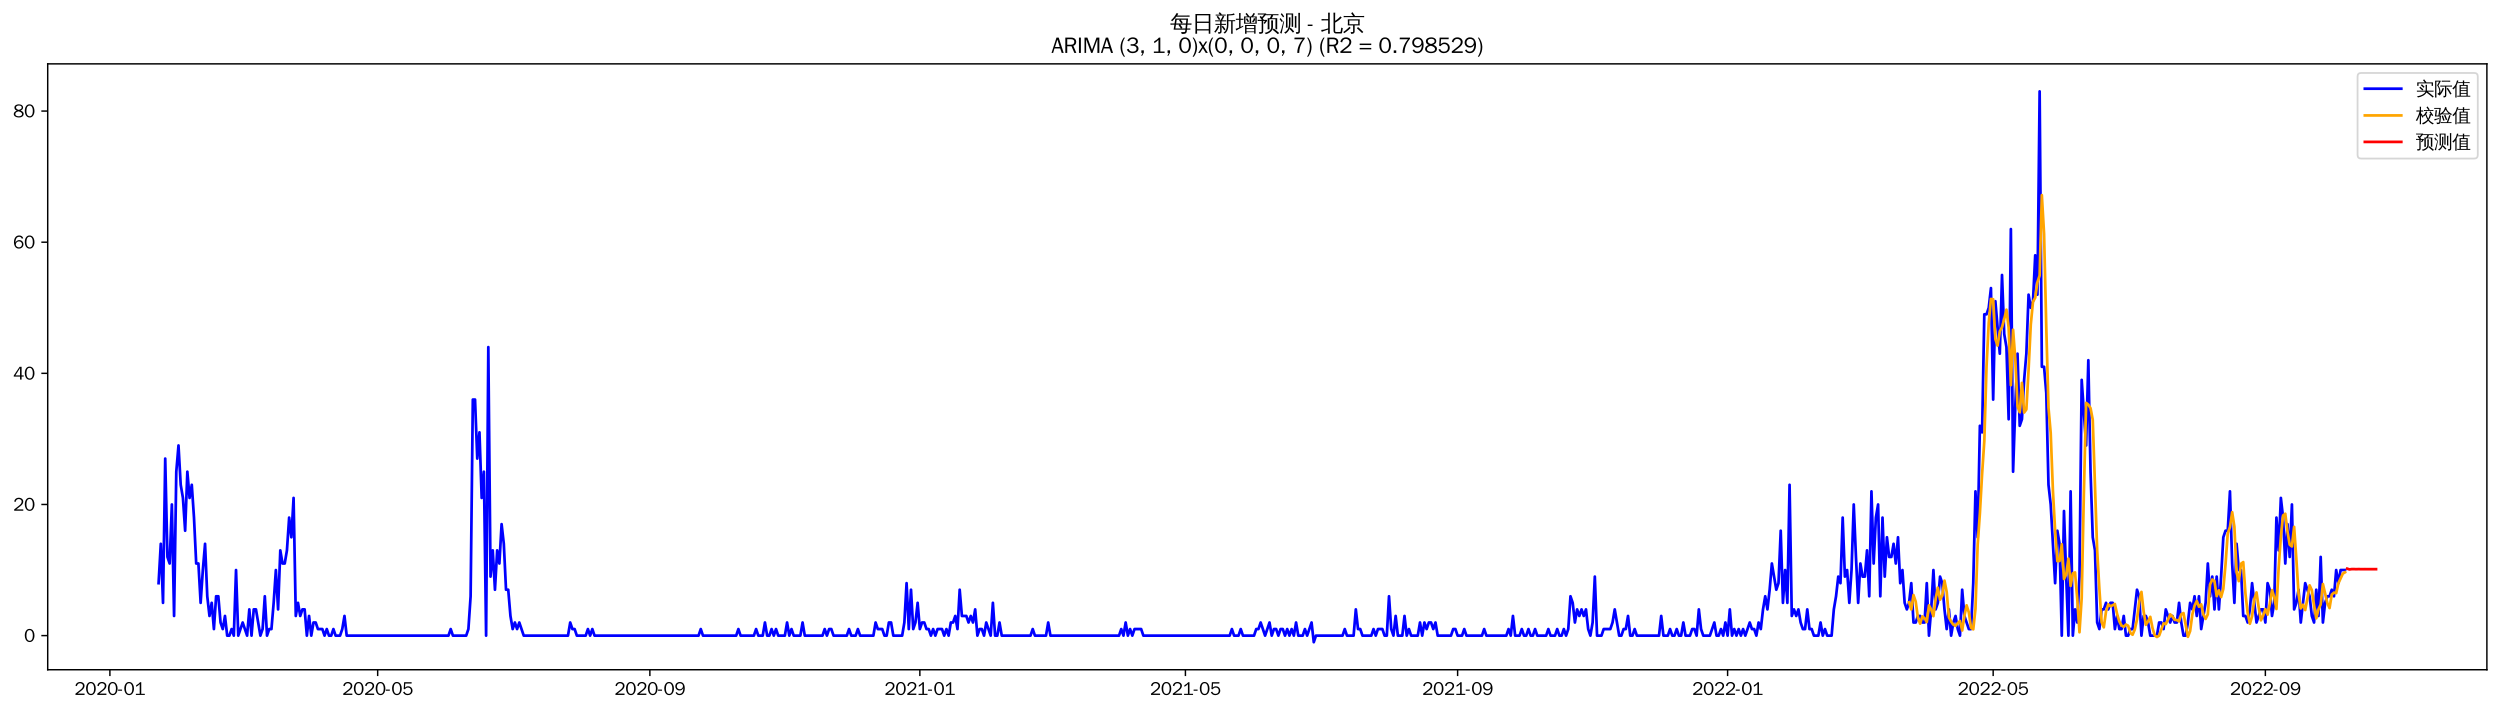 <?xml version="1.0" encoding="utf-8" standalone="no"?>
<!DOCTYPE svg PUBLIC "-//W3C//DTD SVG 1.1//EN"
  "http://www.w3.org/Graphics/SVG/1.1/DTD/svg11.dtd">
<svg xmlns:xlink="http://www.w3.org/1999/xlink" width="1372.594pt" height="390.418pt" viewBox="0 0 1372.594 390.418" xmlns="http://www.w3.org/2000/svg" version="1.1">
 <defs>
  <style type="text/css">*{stroke-linejoin: round; stroke-linecap: butt}</style>
 </defs>
 <g id="figure_1">
  <g id="patch_1">
   <path d="M 0 390.418 
L 1372.594 390.418 
L 1372.594 -0 
L 0 -0 
z
" style="fill: #ffffff"/>
  </g>
  <g id="axes_1">
   <g id="patch_2">
    <path d="M 26.194 367.701 
L 1365.394 367.701 
L 1365.394 35.061 
L 26.194 35.061 
z
" style="fill: #ffffff"/>
   </g>
   <g id="matplotlib.axis_1">
    <g id="xtick_1">
     <g id="line2d_1">
      <defs>
       <path id="m7aa8dbc10c" d="M 0 0 
L 0 3.5 
" style="stroke: #000000; stroke-width: 0.8"/>
      </defs>
      <g>
       <use xlink:href="#m7aa8dbc10c" x="60.336" y="367.701" style="stroke: #000000; stroke-width: 0.8"/>
      </g>
     </g>
     <g id="text_1">
      <!-- 2020-01 -->
      <g transform="translate(40.846 381.557)scale(0.1 -0.1)">
       <defs>
        <path id="WenQuanYiZenHei-32" d="M 3488 0 
L 369 0 
L 369 456 
L 2150 1850 
Q 2931 2463 2931 3144 
Q 2931 3619 2488 3863 
Q 2231 4013 1931 4013 
Q 1425 4013 1113 3619 
Q 894 3356 881 3013 
L 369 3169 
Q 531 3981 1213 4300 
Q 1544 4456 1950 4456 
Q 2631 4456 3088 4044 
L 3225 3888 
L 3350 3706 
Q 3481 3444 3481 3144 
Q 3481 2313 2519 1569 
L 1069 456 
L 3488 456 
L 3488 0 
z
" transform="scale(0.016)"/>
        <path id="WenQuanYiZenHei-30" d="M 3581 2175 
Q 3581 1288 3169 638 
Q 2713 -63 1938 -63 
Q 1025 -63 563 831 
Q 256 1425 256 2188 
Q 256 3188 700 3819 
Q 1138 4456 1888 4456 
Q 2863 4456 3306 3500 
Q 3581 2925 3581 2175 
z
M 3019 2100 
Q 3019 3356 2500 3806 
L 2350 3919 
Q 2144 4031 1888 4031 
Q 1100 4031 888 2956 
Q 819 2625 819 2225 
Q 819 1013 1338 569 
Q 1588 356 1938 356 
Q 2675 356 2925 1294 
Q 3019 1663 3019 2100 
z
" transform="scale(0.016)"/>
        <path id="WenQuanYiZenHei-2d" d="M 1363 1444 
L 0 1444 
L 0 1844 
L 1363 1844 
L 1363 1444 
z
" transform="scale(0.016)"/>
        <path id="WenQuanYiZenHei-31" d="M 3556 0 
L 488 0 
L 488 406 
L 1800 406 
L 1800 3725 
Q 1231 3125 588 2788 
L 588 3338 
Q 1456 3781 1931 4388 
L 2331 4388 
L 2331 406 
L 3556 406 
L 3556 0 
z
" transform="scale(0.016)"/>
       </defs>
       <use xlink:href="#WenQuanYiZenHei-32"/>
       <use xlink:href="#WenQuanYiZenHei-30" x="59.961"/>
       <use xlink:href="#WenQuanYiZenHei-32" x="119.922"/>
       <use xlink:href="#WenQuanYiZenHei-30" x="179.883"/>
       <use xlink:href="#WenQuanYiZenHei-2d" x="239.844"/>
       <use xlink:href="#WenQuanYiZenHei-30" x="269.824"/>
       <use xlink:href="#WenQuanYiZenHei-31" x="329.785"/>
      </g>
     </g>
    </g>
    <g id="xtick_2">
     <g id="line2d_2">
      <g>
       <use xlink:href="#m7aa8dbc10c" x="207.354" y="367.701" style="stroke: #000000; stroke-width: 0.8"/>
      </g>
     </g>
     <g id="text_2">
      <!-- 2020-05 -->
      <g transform="translate(187.864 381.557)scale(0.1 -0.1)">
       <defs>
        <path id="WenQuanYiZenHei-35" d="M 3531 1488 
Q 3531 688 2913 250 
Q 2456 -63 1844 -63 
Q 1175 -63 706 350 
Q 413 613 306 975 
L 781 1131 
Q 1000 538 1569 406 
Q 1706 369 1856 369 
Q 2550 369 2850 869 
Q 3000 1131 3000 1494 
Q 3000 2056 2581 2356 
Q 2319 2538 1969 2538 
Q 1400 2538 1031 2075 
Q 981 2013 938 1938 
L 500 2031 
L 644 4388 
L 3244 4388 
L 3200 3919 
L 1044 3919 
L 950 2500 
Q 1431 2975 2006 2975 
Q 2713 2975 3163 2475 
Q 3531 2063 3531 1488 
z
" transform="scale(0.016)"/>
       </defs>
       <use xlink:href="#WenQuanYiZenHei-32"/>
       <use xlink:href="#WenQuanYiZenHei-30" x="59.961"/>
       <use xlink:href="#WenQuanYiZenHei-32" x="119.922"/>
       <use xlink:href="#WenQuanYiZenHei-30" x="179.883"/>
       <use xlink:href="#WenQuanYiZenHei-2d" x="239.844"/>
       <use xlink:href="#WenQuanYiZenHei-30" x="269.824"/>
       <use xlink:href="#WenQuanYiZenHei-35" x="329.785"/>
      </g>
     </g>
    </g>
    <g id="xtick_3">
     <g id="line2d_3">
      <g>
       <use xlink:href="#m7aa8dbc10c" x="356.802" y="367.701" style="stroke: #000000; stroke-width: 0.8"/>
      </g>
     </g>
     <g id="text_3">
      <!-- 2020-09 -->
      <g transform="translate(337.312 381.557)scale(0.1 -0.1)">
       <defs>
        <path id="WenQuanYiZenHei-39" d="M 3544 2300 
Q 3544 1163 3019 513 
Q 2563 -63 1775 -63 
Q 956 -63 563 488 
Q 463 631 394 813 
L 838 975 
Q 1025 494 1550 388 
Q 1656 369 1775 369 
Q 2594 369 2900 1325 
Q 3044 1769 3038 2313 
L 3025 2313 
Q 2675 1638 1944 1544 
Q 1844 1531 1744 1531 
Q 1050 1531 625 2031 
Q 294 2419 294 2963 
Q 294 3656 813 4094 
Q 1238 4456 1819 4456 
Q 2988 4456 3381 3363 
Q 3544 2900 3544 2300 
z
M 2925 2994 
Q 2925 3563 2469 3844 
Q 2206 4006 1863 4006 
Q 1275 4006 988 3563 
Q 844 3344 825 3056 
Q 819 3006 819 2956 
Q 819 2413 1269 2131 
Q 1538 1963 1875 1963 
Q 2363 1963 2681 2350 
Q 2925 2638 2925 2994 
z
" transform="scale(0.016)"/>
       </defs>
       <use xlink:href="#WenQuanYiZenHei-32"/>
       <use xlink:href="#WenQuanYiZenHei-30" x="59.961"/>
       <use xlink:href="#WenQuanYiZenHei-32" x="119.922"/>
       <use xlink:href="#WenQuanYiZenHei-30" x="179.883"/>
       <use xlink:href="#WenQuanYiZenHei-2d" x="239.844"/>
       <use xlink:href="#WenQuanYiZenHei-30" x="269.824"/>
       <use xlink:href="#WenQuanYiZenHei-39" x="329.785"/>
      </g>
     </g>
    </g>
    <g id="xtick_4">
     <g id="line2d_4">
      <g>
       <use xlink:href="#m7aa8dbc10c" x="505.035" y="367.701" style="stroke: #000000; stroke-width: 0.8"/>
      </g>
     </g>
     <g id="text_4">
      <!-- 2021-01 -->
      <g transform="translate(485.545 381.557)scale(0.1 -0.1)">
       <use xlink:href="#WenQuanYiZenHei-32"/>
       <use xlink:href="#WenQuanYiZenHei-30" x="59.961"/>
       <use xlink:href="#WenQuanYiZenHei-32" x="119.922"/>
       <use xlink:href="#WenQuanYiZenHei-31" x="179.883"/>
       <use xlink:href="#WenQuanYiZenHei-2d" x="239.844"/>
       <use xlink:href="#WenQuanYiZenHei-30" x="269.824"/>
       <use xlink:href="#WenQuanYiZenHei-31" x="329.785"/>
      </g>
     </g>
    </g>
    <g id="xtick_5">
     <g id="line2d_5">
      <g>
       <use xlink:href="#m7aa8dbc10c" x="650.838" y="367.701" style="stroke: #000000; stroke-width: 0.8"/>
      </g>
     </g>
     <g id="text_5">
      <!-- 2021-05 -->
      <g transform="translate(631.348 381.557)scale(0.1 -0.1)">
       <use xlink:href="#WenQuanYiZenHei-32"/>
       <use xlink:href="#WenQuanYiZenHei-30" x="59.961"/>
       <use xlink:href="#WenQuanYiZenHei-32" x="119.922"/>
       <use xlink:href="#WenQuanYiZenHei-31" x="179.883"/>
       <use xlink:href="#WenQuanYiZenHei-2d" x="239.844"/>
       <use xlink:href="#WenQuanYiZenHei-30" x="269.824"/>
       <use xlink:href="#WenQuanYiZenHei-35" x="329.785"/>
      </g>
     </g>
    </g>
    <g id="xtick_6">
     <g id="line2d_6">
      <g>
       <use xlink:href="#m7aa8dbc10c" x="800.286" y="367.701" style="stroke: #000000; stroke-width: 0.8"/>
      </g>
     </g>
     <g id="text_6">
      <!-- 2021-09 -->
      <g transform="translate(780.796 381.557)scale(0.1 -0.1)">
       <use xlink:href="#WenQuanYiZenHei-32"/>
       <use xlink:href="#WenQuanYiZenHei-30" x="59.961"/>
       <use xlink:href="#WenQuanYiZenHei-32" x="119.922"/>
       <use xlink:href="#WenQuanYiZenHei-31" x="179.883"/>
       <use xlink:href="#WenQuanYiZenHei-2d" x="239.844"/>
       <use xlink:href="#WenQuanYiZenHei-30" x="269.824"/>
       <use xlink:href="#WenQuanYiZenHei-39" x="329.785"/>
      </g>
     </g>
    </g>
    <g id="xtick_7">
     <g id="line2d_7">
      <g>
       <use xlink:href="#m7aa8dbc10c" x="948.519" y="367.701" style="stroke: #000000; stroke-width: 0.8"/>
      </g>
     </g>
     <g id="text_7">
      <!-- 2022-01 -->
      <g transform="translate(929.029 381.557)scale(0.1 -0.1)">
       <use xlink:href="#WenQuanYiZenHei-32"/>
       <use xlink:href="#WenQuanYiZenHei-30" x="59.961"/>
       <use xlink:href="#WenQuanYiZenHei-32" x="119.922"/>
       <use xlink:href="#WenQuanYiZenHei-32" x="179.883"/>
       <use xlink:href="#WenQuanYiZenHei-2d" x="239.844"/>
       <use xlink:href="#WenQuanYiZenHei-30" x="269.824"/>
       <use xlink:href="#WenQuanYiZenHei-31" x="329.785"/>
      </g>
     </g>
    </g>
    <g id="xtick_8">
     <g id="line2d_8">
      <g>
       <use xlink:href="#m7aa8dbc10c" x="1094.322" y="367.701" style="stroke: #000000; stroke-width: 0.8"/>
      </g>
     </g>
     <g id="text_8">
      <!-- 2022-05 -->
      <g transform="translate(1074.832 381.557)scale(0.1 -0.1)">
       <use xlink:href="#WenQuanYiZenHei-32"/>
       <use xlink:href="#WenQuanYiZenHei-30" x="59.961"/>
       <use xlink:href="#WenQuanYiZenHei-32" x="119.922"/>
       <use xlink:href="#WenQuanYiZenHei-32" x="179.883"/>
       <use xlink:href="#WenQuanYiZenHei-2d" x="239.844"/>
       <use xlink:href="#WenQuanYiZenHei-30" x="269.824"/>
       <use xlink:href="#WenQuanYiZenHei-35" x="329.785"/>
      </g>
     </g>
    </g>
    <g id="xtick_9">
     <g id="line2d_9">
      <g>
       <use xlink:href="#m7aa8dbc10c" x="1243.77" y="367.701" style="stroke: #000000; stroke-width: 0.8"/>
      </g>
     </g>
     <g id="text_9">
      <!-- 2022-09 -->
      <g transform="translate(1224.28 381.557)scale(0.1 -0.1)">
       <use xlink:href="#WenQuanYiZenHei-32"/>
       <use xlink:href="#WenQuanYiZenHei-30" x="59.961"/>
       <use xlink:href="#WenQuanYiZenHei-32" x="119.922"/>
       <use xlink:href="#WenQuanYiZenHei-32" x="179.883"/>
       <use xlink:href="#WenQuanYiZenHei-2d" x="239.844"/>
       <use xlink:href="#WenQuanYiZenHei-30" x="269.824"/>
       <use xlink:href="#WenQuanYiZenHei-39" x="329.785"/>
      </g>
     </g>
    </g>
   </g>
   <g id="matplotlib.axis_2">
    <g id="ytick_1">
     <g id="line2d_10">
      <defs>
       <path id="mbb69abcec8" d="M 0 0 
L -3.5 0 
" style="stroke: #000000; stroke-width: 0.8"/>
      </defs>
      <g>
       <use xlink:href="#mbb69abcec8" x="26.194" y="348.981" style="stroke: #000000; stroke-width: 0.8"/>
      </g>
     </g>
     <g id="text_10">
      <!-- 0 -->
      <g transform="translate(13.197 352.409)scale(0.1 -0.1)">
       <use xlink:href="#WenQuanYiZenHei-30"/>
      </g>
     </g>
    </g>
    <g id="ytick_2">
     <g id="line2d_11">
      <g>
       <use xlink:href="#mbb69abcec8" x="26.194" y="276.981" style="stroke: #000000; stroke-width: 0.8"/>
      </g>
     </g>
     <g id="text_11">
      <!-- 20 -->
      <g transform="translate(7.2 280.409)scale(0.1 -0.1)">
       <use xlink:href="#WenQuanYiZenHei-32"/>
       <use xlink:href="#WenQuanYiZenHei-30" x="59.961"/>
      </g>
     </g>
    </g>
    <g id="ytick_3">
     <g id="line2d_12">
      <g>
       <use xlink:href="#mbb69abcec8" x="26.194" y="204.981" style="stroke: #000000; stroke-width: 0.8"/>
      </g>
     </g>
     <g id="text_12">
      <!-- 40 -->
      <g transform="translate(7.2 208.409)scale(0.1 -0.1)">
       <defs>
        <path id="WenQuanYiZenHei-34" d="M 3631 1025 
L 2913 1025 
L 2913 0 
L 2381 0 
L 2381 1025 
L 219 1025 
L 219 1388 
L 2225 4388 
L 2913 4388 
L 2913 1444 
L 3631 1444 
L 3631 1025 
z
M 2381 1444 
L 2381 3963 
L 788 1444 
L 2381 1444 
z
" transform="scale(0.016)"/>
       </defs>
       <use xlink:href="#WenQuanYiZenHei-34"/>
       <use xlink:href="#WenQuanYiZenHei-30" x="59.961"/>
      </g>
     </g>
    </g>
    <g id="ytick_4">
     <g id="line2d_13">
      <g>
       <use xlink:href="#mbb69abcec8" x="26.194" y="132.981" style="stroke: #000000; stroke-width: 0.8"/>
      </g>
     </g>
     <g id="text_13">
      <!-- 60 -->
      <g transform="translate(7.2 136.409)scale(0.1 -0.1)">
       <defs>
        <path id="WenQuanYiZenHei-36" d="M 3550 1431 
Q 3550 725 3006 288 
Q 2581 -63 1994 -63 
Q 1013 -63 563 825 
Q 288 1363 288 2081 
Q 288 3294 856 3938 
Q 1319 4456 2075 4456 
Q 2969 4456 3363 3756 
Q 3431 3631 3481 3481 
L 2988 3350 
Q 2750 3994 2075 4006 
Q 1056 4006 844 2669 
Q 794 2356 794 1981 
L 806 1981 
Q 1006 2506 1544 2744 
Q 1819 2869 2119 2869 
Q 2788 2869 3213 2375 
Q 3550 1975 3550 1431 
z
M 3038 1406 
Q 3038 1906 2656 2213 
Q 2381 2431 2038 2431 
Q 1525 2431 1181 2044 
Q 919 1744 919 1356 
Q 919 881 1344 581 
Q 1631 375 1981 375 
Q 2519 375 2838 781 
Q 3038 1050 3038 1406 
z
" transform="scale(0.016)"/>
       </defs>
       <use xlink:href="#WenQuanYiZenHei-36"/>
       <use xlink:href="#WenQuanYiZenHei-30" x="59.961"/>
      </g>
     </g>
    </g>
    <g id="ytick_5">
     <g id="line2d_14">
      <g>
       <use xlink:href="#mbb69abcec8" x="26.194" y="60.981" style="stroke: #000000; stroke-width: 0.8"/>
      </g>
     </g>
     <g id="text_14">
      <!-- 80 -->
      <g transform="translate(7.2 64.409)scale(0.1 -0.1)">
       <defs>
        <path id="WenQuanYiZenHei-38" d="M 3619 1175 
Q 3619 431 2850 100 
Q 2444 -63 1944 -63 
Q 1231 -63 725 269 
Q 225 594 225 1125 
Q 225 1881 1269 2281 
Q 719 2481 519 2938 
Q 444 3119 444 3319 
Q 444 4000 1144 4294 
Q 1519 4456 1963 4456 
Q 2669 4456 3094 4094 
Q 3425 3813 3425 3369 
Q 3425 2638 2575 2356 
Q 3231 2056 3450 1725 
Q 3619 1488 3619 1175 
z
M 2944 3344 
Q 2944 3906 2288 4019 
Q 2138 4044 1969 4044 
Q 1438 4044 1163 3775 
Q 1000 3613 1000 3375 
Q 1000 2925 1594 2663 
Q 1756 2588 1931 2550 
Q 2581 2725 2788 2956 
Q 2944 3125 2944 3344 
z
M 3075 1094 
Q 3075 1738 1875 2050 
Q 1094 1881 850 1463 
Q 763 1313 763 1131 
Q 763 569 1456 406 
Q 1681 344 1944 344 
Q 2519 344 2850 619 
Q 3075 813 3075 1094 
z
" transform="scale(0.016)"/>
       </defs>
       <use xlink:href="#WenQuanYiZenHei-38"/>
       <use xlink:href="#WenQuanYiZenHei-30" x="59.961"/>
      </g>
     </g>
    </g>
   </g>
   <g id="line2d_15">
    <path d="M 87.066 320.181 
L 88.282 298.581 
L 89.497 330.981 
L 90.712 251.781 
L 91.927 305.781 
L 93.142 309.381 
L 94.357 276.981 
L 95.572 338.181 
L 96.787 258.981 
L 98.002 244.581 
L 99.217 266.181 
L 100.432 273.381 
L 101.647 291.381 
L 102.862 258.981 
L 104.077 273.381 
L 105.292 266.181 
L 106.507 284.181 
L 107.722 309.381 
L 108.937 309.381 
L 110.152 330.981 
L 111.367 312.981 
L 112.582 298.581 
L 113.797 327.381 
L 115.012 338.181 
L 116.227 330.981 
L 117.442 345.381 
L 118.657 327.381 
L 119.872 327.381 
L 121.087 341.781 
L 122.302 345.381 
L 123.517 338.181 
L 124.732 348.981 
L 125.947 348.981 
L 127.162 345.381 
L 128.377 348.981 
L 129.592 312.981 
L 130.807 348.981 
L 133.237 341.781 
L 135.667 348.981 
L 136.882 334.581 
L 138.098 348.981 
L 139.313 334.581 
L 140.528 334.581 
L 142.958 348.981 
L 144.173 345.381 
L 145.388 327.381 
L 146.603 348.981 
L 147.818 345.381 
L 149.033 345.381 
L 150.248 330.981 
L 151.463 312.981 
L 152.678 334.581 
L 153.893 302.181 
L 155.108 309.381 
L 156.323 309.381 
L 157.538 302.181 
L 158.753 284.181 
L 159.968 294.981 
L 161.183 273.381 
L 162.398 338.181 
L 163.613 330.981 
L 164.828 338.181 
L 166.043 334.581 
L 167.258 334.581 
L 168.473 348.981 
L 169.688 338.181 
L 170.903 348.981 
L 172.118 341.781 
L 173.333 341.781 
L 174.548 345.381 
L 176.978 345.381 
L 178.193 348.981 
L 179.408 345.381 
L 180.623 348.981 
L 181.838 348.981 
L 183.053 345.381 
L 184.268 348.981 
L 186.698 348.981 
L 187.914 345.381 
L 189.129 338.181 
L 190.344 348.981 
L 246.235 348.981 
L 247.45 345.381 
L 248.665 348.981 
L 255.955 348.981 
L 257.17 345.381 
L 258.385 327.381 
L 259.6 219.381 
L 260.815 219.381 
L 262.03 251.781 
L 263.245 237.381 
L 264.46 273.381 
L 265.675 258.981 
L 266.89 348.981 
L 268.105 190.581 
L 269.32 316.581 
L 270.535 302.181 
L 271.75 323.781 
L 272.965 302.181 
L 274.18 309.381 
L 275.395 287.781 
L 276.61 298.581 
L 277.825 323.781 
L 279.04 323.781 
L 280.255 338.181 
L 281.47 345.381 
L 282.685 341.781 
L 283.9 345.381 
L 285.115 341.781 
L 287.546 348.981 
L 311.846 348.981 
L 313.061 341.781 
L 314.276 345.381 
L 315.491 345.381 
L 316.706 348.981 
L 321.566 348.981 
L 322.781 345.381 
L 323.996 348.981 
L 325.211 345.381 
L 326.426 348.981 
L 383.532 348.981 
L 384.747 345.381 
L 385.963 348.981 
L 404.188 348.981 
L 405.403 345.381 
L 406.618 348.981 
L 413.908 348.981 
L 415.123 345.381 
L 416.338 348.981 
L 418.768 348.981 
L 419.983 341.781 
L 421.198 348.981 
L 422.413 348.981 
L 423.628 345.381 
L 424.843 348.981 
L 426.058 345.381 
L 427.273 348.981 
L 430.918 348.981 
L 432.133 341.781 
L 433.348 348.981 
L 434.563 345.381 
L 435.779 348.981 
L 439.424 348.981 
L 440.639 341.781 
L 441.854 348.981 
L 451.574 348.981 
L 452.789 345.381 
L 454.004 348.981 
L 455.219 345.381 
L 456.434 345.381 
L 457.649 348.981 
L 464.939 348.981 
L 466.154 345.381 
L 467.369 348.981 
L 469.799 348.981 
L 471.014 345.381 
L 472.229 348.981 
L 479.519 348.981 
L 480.734 341.781 
L 481.949 345.381 
L 484.379 345.381 
L 485.595 348.981 
L 486.81 348.981 
L 488.025 341.781 
L 489.24 341.781 
L 490.455 348.981 
L 495.315 348.981 
L 496.53 341.781 
L 497.745 320.181 
L 498.96 345.381 
L 500.175 323.781 
L 501.39 345.381 
L 502.605 341.781 
L 503.82 330.981 
L 505.035 345.381 
L 506.25 341.781 
L 507.465 341.781 
L 508.68 345.381 
L 509.895 345.381 
L 511.11 348.981 
L 512.325 345.381 
L 513.54 348.981 
L 514.755 345.381 
L 517.185 345.381 
L 518.4 348.981 
L 519.615 345.381 
L 520.83 348.981 
L 522.045 341.781 
L 523.26 341.781 
L 524.475 338.181 
L 525.69 345.381 
L 526.905 323.781 
L 528.12 338.181 
L 530.55 338.181 
L 531.765 341.781 
L 532.98 338.181 
L 534.195 341.781 
L 535.411 334.581 
L 536.626 348.981 
L 537.841 345.381 
L 539.056 345.381 
L 540.271 348.981 
L 541.486 341.781 
L 543.916 348.981 
L 545.131 330.981 
L 546.346 348.981 
L 547.561 348.981 
L 548.776 341.781 
L 549.991 348.981 
L 565.786 348.981 
L 567.001 345.381 
L 568.216 348.981 
L 574.291 348.981 
L 575.506 341.781 
L 576.721 348.981 
L 614.387 348.981 
L 615.602 345.381 
L 616.817 348.981 
L 618.032 341.781 
L 619.247 348.981 
L 620.462 345.381 
L 621.677 348.981 
L 622.892 345.381 
L 626.537 345.381 
L 627.752 348.981 
L 675.138 348.981 
L 676.353 345.381 
L 677.568 348.981 
L 679.998 348.981 
L 681.213 345.381 
L 682.428 348.981 
L 688.504 348.981 
L 689.719 345.381 
L 690.934 345.381 
L 692.149 341.781 
L 694.579 348.981 
L 697.009 341.781 
L 698.224 348.981 
L 699.439 345.381 
L 700.654 345.381 
L 701.869 348.981 
L 703.084 345.381 
L 704.299 345.381 
L 705.514 348.981 
L 706.729 345.381 
L 707.944 348.981 
L 709.159 345.381 
L 710.374 348.981 
L 711.589 341.781 
L 712.804 348.981 
L 715.234 348.981 
L 716.449 345.381 
L 717.664 348.981 
L 720.094 341.781 
L 721.309 352.581 
L 722.524 348.981 
L 737.105 348.981 
L 738.32 345.381 
L 739.535 348.981 
L 743.18 348.981 
L 744.395 334.581 
L 745.61 345.381 
L 746.825 345.381 
L 748.04 348.981 
L 752.9 348.981 
L 754.115 345.381 
L 755.33 348.981 
L 756.545 345.381 
L 758.975 345.381 
L 760.19 348.981 
L 761.405 348.981 
L 762.62 327.381 
L 763.835 345.381 
L 765.05 348.981 
L 766.265 338.181 
L 767.48 348.981 
L 769.91 348.981 
L 771.125 338.181 
L 772.34 348.981 
L 773.555 345.381 
L 774.77 348.981 
L 778.415 348.981 
L 779.63 341.781 
L 780.845 348.981 
L 782.06 341.781 
L 783.276 345.381 
L 784.491 341.781 
L 785.706 341.781 
L 786.921 345.381 
L 788.136 341.781 
L 789.351 348.981 
L 796.641 348.981 
L 797.856 345.381 
L 799.071 345.381 
L 800.286 348.981 
L 802.716 348.981 
L 803.931 345.381 
L 805.146 348.981 
L 813.651 348.981 
L 814.866 345.381 
L 816.081 348.981 
L 827.016 348.981 
L 828.231 345.381 
L 829.446 348.981 
L 830.661 338.181 
L 831.876 348.981 
L 834.307 348.981 
L 835.522 345.381 
L 836.737 348.981 
L 837.952 348.981 
L 839.167 345.381 
L 840.382 348.981 
L 841.597 348.981 
L 842.812 345.381 
L 844.027 348.981 
L 848.887 348.981 
L 850.102 345.381 
L 851.317 348.981 
L 853.747 348.981 
L 854.962 345.381 
L 856.177 348.981 
L 857.392 348.981 
L 858.607 345.381 
L 859.822 348.981 
L 861.037 345.381 
L 862.252 327.381 
L 863.467 330.981 
L 864.682 341.781 
L 865.897 334.581 
L 867.112 338.181 
L 868.327 334.581 
L 869.542 338.181 
L 870.757 334.581 
L 871.972 345.381 
L 873.187 348.981 
L 874.402 341.781 
L 875.617 316.581 
L 876.832 348.981 
L 879.262 348.981 
L 880.477 345.381 
L 884.123 345.381 
L 885.338 341.781 
L 886.553 334.581 
L 888.983 348.981 
L 890.198 348.981 
L 891.413 345.381 
L 892.628 345.381 
L 893.843 338.181 
L 895.058 348.981 
L 896.273 348.981 
L 897.488 345.381 
L 898.703 348.981 
L 910.853 348.981 
L 912.068 338.181 
L 913.283 348.981 
L 915.713 348.981 
L 916.928 345.381 
L 918.143 348.981 
L 919.358 348.981 
L 920.573 345.381 
L 921.788 348.981 
L 923.003 348.981 
L 924.218 341.781 
L 925.433 348.981 
L 927.863 348.981 
L 929.078 345.381 
L 930.293 345.381 
L 931.509 348.981 
L 932.724 334.581 
L 933.939 345.381 
L 935.154 348.981 
L 938.799 348.981 
L 941.229 341.781 
L 942.444 348.981 
L 943.659 348.981 
L 944.874 345.381 
L 946.089 348.981 
L 947.304 341.781 
L 948.519 348.981 
L 949.734 334.581 
L 950.949 348.981 
L 952.164 345.381 
L 953.379 348.981 
L 954.594 345.381 
L 955.809 348.981 
L 957.024 345.381 
L 958.239 348.981 
L 960.669 341.781 
L 961.884 345.381 
L 963.099 345.381 
L 964.314 348.981 
L 965.529 341.781 
L 966.744 345.381 
L 967.959 334.581 
L 969.174 327.381 
L 970.389 334.581 
L 971.604 323.781 
L 972.819 309.381 
L 975.249 323.781 
L 976.464 320.181 
L 977.679 291.381 
L 978.894 330.981 
L 980.109 312.981 
L 981.325 330.981 
L 982.54 266.181 
L 983.755 338.181 
L 984.97 334.581 
L 986.185 338.181 
L 987.4 334.581 
L 988.615 341.781 
L 989.83 345.381 
L 991.045 345.381 
L 992.26 334.581 
L 993.475 345.381 
L 994.69 345.381 
L 995.905 348.981 
L 998.335 348.981 
L 999.55 341.781 
L 1000.765 348.981 
L 1001.98 345.381 
L 1003.195 348.981 
L 1005.625 348.981 
L 1006.84 334.581 
L 1008.055 327.381 
L 1009.27 316.581 
L 1010.485 320.181 
L 1011.7 284.181 
L 1012.915 316.581 
L 1014.13 312.981 
L 1015.345 330.981 
L 1016.56 312.981 
L 1017.775 276.981 
L 1018.99 305.781 
L 1020.205 330.981 
L 1021.42 309.381 
L 1022.635 316.581 
L 1023.85 316.581 
L 1025.065 302.181 
L 1026.28 327.381 
L 1027.495 269.781 
L 1028.71 309.381 
L 1029.925 284.181 
L 1031.141 276.981 
L 1032.356 327.381 
L 1033.571 284.181 
L 1034.786 316.581 
L 1036.001 294.981 
L 1037.216 305.781 
L 1038.431 305.781 
L 1039.646 298.581 
L 1040.861 309.381 
L 1042.076 294.981 
L 1043.291 320.181 
L 1044.506 312.981 
L 1045.721 330.981 
L 1046.936 334.581 
L 1048.151 330.981 
L 1049.366 320.181 
L 1050.581 341.781 
L 1051.796 341.781 
L 1053.011 338.181 
L 1054.226 338.181 
L 1055.441 341.781 
L 1056.656 341.781 
L 1057.871 320.181 
L 1059.086 348.981 
L 1060.301 334.581 
L 1061.516 312.981 
L 1062.731 334.581 
L 1063.946 330.981 
L 1065.161 316.581 
L 1066.376 320.181 
L 1067.591 334.581 
L 1068.806 345.381 
L 1070.021 334.581 
L 1071.236 348.981 
L 1072.451 341.781 
L 1073.666 338.181 
L 1074.881 345.381 
L 1076.096 348.981 
L 1077.311 323.781 
L 1078.526 338.181 
L 1080.957 345.381 
L 1082.172 345.381 
L 1083.387 320.181 
L 1084.602 269.781 
L 1085.817 294.981 
L 1087.032 233.781 
L 1088.247 237.381 
L 1089.462 172.581 
L 1090.677 172.581 
L 1091.892 168.981 
L 1093.107 158.181 
L 1094.322 219.381 
L 1095.537 165.381 
L 1097.967 194.181 
L 1099.182 150.981 
L 1100.397 183.381 
L 1101.612 190.581 
L 1102.827 230.181 
L 1104.042 125.781 
L 1105.257 258.981 
L 1106.472 222.981 
L 1107.687 194.181 
L 1108.902 233.781 
L 1110.117 230.181 
L 1111.332 208.581 
L 1112.547 194.181 
L 1113.762 161.781 
L 1114.977 168.981 
L 1116.192 165.381 
L 1117.407 140.181 
L 1118.622 161.781 
L 1119.837 50.181 
L 1121.052 201.381 
L 1122.267 201.381 
L 1123.482 215.781 
L 1124.697 266.181 
L 1125.912 276.981 
L 1128.342 320.181 
L 1129.557 291.381 
L 1130.773 298.581 
L 1131.988 348.981 
L 1133.203 280.581 
L 1134.418 316.581 
L 1135.633 348.981 
L 1136.848 269.781 
L 1138.063 348.981 
L 1139.278 334.581 
L 1140.493 341.781 
L 1141.708 316.581 
L 1142.923 208.581 
L 1145.353 244.581 
L 1146.568 197.781 
L 1147.783 258.981 
L 1148.998 294.981 
L 1150.213 302.181 
L 1151.428 341.781 
L 1152.643 345.381 
L 1153.858 334.581 
L 1155.073 334.581 
L 1156.288 330.981 
L 1157.503 334.581 
L 1158.718 330.981 
L 1159.933 330.981 
L 1161.148 345.381 
L 1162.363 338.181 
L 1163.578 345.381 
L 1164.793 345.381 
L 1166.008 338.181 
L 1167.223 348.981 
L 1168.438 348.981 
L 1169.653 345.381 
L 1170.868 345.381 
L 1173.298 323.781 
L 1174.513 327.381 
L 1175.728 348.981 
L 1176.943 338.181 
L 1178.158 338.181 
L 1179.373 341.781 
L 1180.589 348.981 
L 1184.234 348.981 
L 1185.449 341.781 
L 1186.664 341.781 
L 1187.879 345.381 
L 1189.094 334.581 
L 1191.524 341.781 
L 1192.739 338.181 
L 1193.954 341.781 
L 1195.169 341.781 
L 1196.384 330.981 
L 1197.599 341.781 
L 1198.814 348.981 
L 1200.029 348.981 
L 1201.244 341.781 
L 1202.459 330.981 
L 1203.674 334.581 
L 1204.889 327.381 
L 1206.104 338.181 
L 1207.319 327.381 
L 1208.534 345.381 
L 1210.964 330.981 
L 1212.179 309.381 
L 1213.394 327.381 
L 1214.609 316.581 
L 1215.824 334.581 
L 1217.039 316.581 
L 1218.254 334.581 
L 1219.469 316.581 
L 1220.684 294.981 
L 1221.899 291.381 
L 1223.114 291.381 
L 1224.329 269.781 
L 1225.544 309.381 
L 1226.759 330.981 
L 1227.974 298.581 
L 1229.19 312.981 
L 1230.405 312.981 
L 1231.62 338.181 
L 1232.835 338.181 
L 1234.05 341.781 
L 1235.265 334.581 
L 1236.48 320.181 
L 1238.91 341.781 
L 1241.34 334.581 
L 1242.555 334.581 
L 1243.77 341.781 
L 1244.985 320.181 
L 1246.2 323.781 
L 1247.415 338.181 
L 1248.63 330.981 
L 1249.845 284.181 
L 1251.06 302.181 
L 1252.275 273.381 
L 1253.49 284.181 
L 1254.705 309.381 
L 1255.92 287.781 
L 1257.135 305.781 
L 1258.35 276.981 
L 1259.565 334.581 
L 1260.78 330.981 
L 1261.995 323.781 
L 1263.21 341.781 
L 1265.64 320.181 
L 1268.07 327.381 
L 1269.285 338.181 
L 1270.5 341.781 
L 1271.715 323.781 
L 1272.93 338.181 
L 1274.145 305.781 
L 1275.36 341.781 
L 1276.575 330.981 
L 1277.79 327.381 
L 1279.006 327.381 
L 1280.221 323.781 
L 1281.436 327.381 
L 1282.651 312.981 
L 1283.866 320.181 
L 1285.081 312.981 
L 1287.511 312.981 
L 1287.511 312.981 
" clip-path="url(#p8683cfcd75)" style="fill: none; stroke: #0000ff; stroke-width: 1.5; stroke-linecap: square"/>
   </g>
   <g id="line2d_16">
    <path d="M 1048.151 330.666 
L 1049.366 334.609 
L 1050.581 326.706 
L 1051.796 330.298 
L 1053.011 339.219 
L 1054.226 342.425 
L 1055.441 338.418 
L 1056.656 339.432 
L 1057.871 341.543 
L 1059.086 332.377 
L 1060.301 334.651 
L 1061.516 338.284 
L 1062.731 328.781 
L 1063.946 322.673 
L 1065.161 329.251 
L 1066.376 326.971 
L 1067.591 318.782 
L 1068.806 324.949 
L 1070.021 338.902 
L 1071.236 341.293 
L 1072.451 342.953 
L 1073.666 343.632 
L 1074.881 342.142 
L 1076.096 340.921 
L 1077.311 346.157 
L 1078.526 338.088 
L 1079.741 332.345 
L 1080.957 336.208 
L 1082.172 344.691 
L 1083.387 345.523 
L 1084.602 334.346 
L 1085.817 299.016 
L 1087.032 281.866 
L 1088.247 260.291 
L 1089.462 242.103 
L 1090.677 201.348 
L 1091.892 177.235 
L 1093.107 164.126 
L 1094.322 164.327 
L 1095.537 186.234 
L 1096.752 189.748 
L 1097.967 181.911 
L 1099.182 179.666 
L 1100.397 175.181 
L 1101.612 170.023 
L 1102.827 179.955 
L 1104.042 211.454 
L 1105.257 181.04 
L 1106.472 197.17 
L 1107.687 222.893 
L 1108.902 226.34 
L 1110.117 210.226 
L 1111.332 226.505 
L 1112.547 224.806 
L 1113.762 203.105 
L 1114.977 178.181 
L 1116.192 165.663 
L 1117.407 163.463 
L 1118.622 154.963 
L 1119.837 151.248 
L 1121.052 107.154 
L 1122.267 128.302 
L 1123.482 179.653 
L 1124.697 223.827 
L 1125.912 237.659 
L 1127.127 269.264 
L 1128.342 291.36 
L 1129.557 308.077 
L 1130.773 307.986 
L 1131.988 298.817 
L 1133.203 317.901 
L 1134.418 315.434 
L 1135.633 306.707 
L 1136.848 321.677 
L 1138.063 314.762 
L 1139.278 314.291 
L 1140.493 328.893 
L 1141.708 347.133 
L 1142.923 328.375 
L 1144.138 270.085 
L 1145.353 221.205 
L 1146.568 222.172 
L 1147.783 224.092 
L 1148.998 230.484 
L 1151.428 302.313 
L 1152.643 323.434 
L 1153.858 341.557 
L 1155.073 344.422 
L 1156.288 335.673 
L 1157.503 331.813 
L 1158.718 332.849 
L 1159.933 332.334 
L 1161.148 331.598 
L 1162.363 337.124 
L 1163.578 341.17 
L 1164.793 343.434 
L 1166.008 344.148 
L 1167.223 342.878 
L 1168.438 343.548 
L 1169.653 347.51 
L 1170.868 348.488 
L 1172.083 345.618 
L 1173.298 340.11 
L 1174.513 330.402 
L 1175.728 324.987 
L 1176.943 335.789 
L 1178.158 343.043 
L 1179.373 341.168 
L 1180.589 338.674 
L 1181.804 344.805 
L 1183.019 348.885 
L 1184.234 349.739 
L 1185.449 348.981 
L 1187.879 342.256 
L 1189.094 342.653 
L 1190.309 340.252 
L 1191.524 337.303 
L 1192.739 338.437 
L 1193.954 340.292 
L 1195.169 340.428 
L 1196.384 341.164 
L 1197.599 337.268 
L 1198.814 336.585 
L 1201.244 349.643 
L 1202.459 346.478 
L 1203.674 337.364 
L 1204.889 332.566 
L 1206.104 329.945 
L 1207.319 333.127 
L 1208.534 331.819 
L 1209.749 337.384 
L 1210.964 339.795 
L 1212.179 337.291 
L 1213.394 320.914 
L 1214.609 318.201 
L 1215.824 319.027 
L 1217.039 327.342 
L 1218.254 324.103 
L 1219.469 327.817 
L 1220.684 323.345 
L 1221.899 309.881 
L 1223.114 292.88 
L 1224.329 289.344 
L 1225.544 281.218 
L 1226.759 289.142 
L 1227.974 314.277 
L 1229.19 319.051 
L 1230.405 309.516 
L 1231.62 308.619 
L 1232.835 325.912 
L 1234.05 336.519 
L 1235.265 342.466 
L 1236.48 338.282 
L 1237.695 328.913 
L 1238.91 325.264 
L 1240.125 333.644 
L 1241.34 340.575 
L 1242.555 337.925 
L 1243.77 334.439 
L 1244.985 337.463 
L 1246.2 331.523 
L 1247.415 323.995 
L 1248.63 327.791 
L 1249.845 334.349 
L 1251.06 311.775 
L 1252.275 294.663 
L 1253.49 283.02 
L 1254.705 282.068 
L 1255.92 291.849 
L 1257.135 299.073 
L 1258.35 300.013 
L 1259.565 289.274 
L 1260.78 306.866 
L 1261.995 326.117 
L 1263.21 334.024 
L 1264.425 332.03 
L 1265.64 334.944 
L 1266.855 328.698 
L 1268.07 321.387 
L 1269.285 324.037 
L 1270.5 332.414 
L 1271.715 339.478 
L 1272.93 334.528 
L 1274.145 331.87 
L 1275.36 320.66 
L 1277.79 331.102 
L 1279.006 333.854 
L 1280.221 326.481 
L 1281.436 325.371 
L 1282.651 325.649 
L 1283.866 320.242 
L 1286.296 314.928 
L 1287.511 314.214 
L 1287.511 314.214 
" clip-path="url(#p8683cfcd75)" style="fill: none; stroke: #ffa500; stroke-width: 1.5; stroke-linecap: square"/>
   </g>
   <g id="line2d_17">
    <path d="M 1288.726 312.223 
L 1289.941 312.638 
L 1291.156 312.461 
L 1292.371 312.45 
L 1293.586 312.511 
L 1294.801 312.46 
L 1296.016 312.483 
L 1297.231 312.48 
L 1298.446 312.475 
L 1299.661 312.48 
L 1300.876 312.477 
L 1302.091 312.478 
L 1303.306 312.478 
L 1304.521 312.478 
" clip-path="url(#p8683cfcd75)" style="fill: none; stroke: #ff0000; stroke-width: 1.5; stroke-linecap: square"/>
   </g>
   <g id="patch_3">
    <path d="M 26.194 367.701 
L 26.194 35.061 
" style="fill: none; stroke: #000000; stroke-width: 0.8; stroke-linejoin: miter; stroke-linecap: square"/>
   </g>
   <g id="patch_4">
    <path d="M 1365.394 367.701 
L 1365.394 35.061 
" style="fill: none; stroke: #000000; stroke-width: 0.8; stroke-linejoin: miter; stroke-linecap: square"/>
   </g>
   <g id="patch_5">
    <path d="M 26.194 367.701 
L 1365.394 367.701 
" style="fill: none; stroke: #000000; stroke-width: 0.8; stroke-linejoin: miter; stroke-linecap: square"/>
   </g>
   <g id="patch_6">
    <path d="M 26.194 35.061 
L 1365.394 35.061 
" style="fill: none; stroke: #000000; stroke-width: 0.8; stroke-linejoin: miter; stroke-linecap: square"/>
   </g>
   <g id="text_15">
    <!-- 每日新增预测 - 北京 -->
    <g transform="translate(642.397 17.042)scale(0.12 -0.12)">
     <defs>
      <path id="WenQuanYiZenHei-6bcf" d="M 6138 2181 
Q 6113 1988 6138 1800 
Q 5788 1819 5438 1819 
L 4975 1819 
L 4863 738 
L 5806 738 
L 5806 394 
L 4831 394 
L 4775 -144 
Q 4719 -563 4350 -725 
Q 4013 -856 3550 -825 
L 3288 -819 
Q 3331 -663 3275 -519 
Q 3219 -375 3113 -288 
Q 3381 -313 3759 -303 
Q 4138 -294 4231 -238 
Q 4338 -163 4350 88 
L 4381 394 
L 1025 394 
L 1244 1819 
L 813 1819 
Q 463 1819 113 1800 
Q 138 1988 113 2181 
Q 463 2163 813 2163 
L 1294 2163 
L 1488 3431 
L 1488 3581 
L 1506 3581 
L 1513 3613 
L 1713 3581 
L 5156 3581 
L 5013 2163 
L 5438 2163 
Q 5788 2163 6138 2181 
z
M 5588 4463 
Q 5569 4269 5588 4081 
Q 5244 4100 4894 4100 
L 1813 4100 
Q 1344 3463 606 2788 
Q 481 2988 256 3069 
Q 744 3494 1116 3972 
Q 1488 4450 1919 5181 
Q 2119 5044 2344 4950 
Q 2213 4688 2050 4444 
L 4894 4444 
Q 5238 4444 5588 4463 
z
M 2844 3238 
L 1906 3238 
L 1744 2163 
L 3244 2163 
L 2581 3038 
L 2844 3238 
z
M 3250 2163 
L 4563 2163 
L 4669 3238 
L 3044 3238 
L 3638 2456 
L 3250 2163 
z
M 2944 1819 
Q 3275 1394 3550 938 
L 3213 738 
L 4419 738 
L 4525 1819 
L 2944 1819 
z
M 2656 1819 
L 1694 1819 
L 1525 738 
L 3094 738 
Q 2806 1219 2450 1650 
L 2656 1819 
z
" transform="scale(0.016)"/>
      <path id="WenQuanYiZenHei-65e5" d="M 1494 -775 
Q 1244 -750 988 -775 
Q 1013 -313 1013 156 
L 1013 4875 
L 5269 4875 
L 5269 -763 
L 4813 -763 
L 4813 156 
L 1469 156 
Q 1469 -313 1494 -775 
z
M 4813 2700 
L 4813 4500 
L 1469 4500 
L 1469 2700 
L 4813 2700 
z
M 4813 531 
L 4813 2325 
L 1469 2325 
L 1469 531 
L 4813 531 
z
" transform="scale(0.016)"/>
      <path id="WenQuanYiZenHei-65b0" d="M 5419 -763 
Q 5188 -738 4963 -763 
Q 4981 -344 4981 75 
L 4981 2819 
L 4188 2819 
L 4188 1706 
Q 4188 63 3163 -738 
Q 3019 -519 2769 -469 
Q 3769 131 3769 1706 
L 3769 4769 
L 3875 4769 
L 3844 4831 
L 4294 4781 
Q 4438 4769 4894 4816 
Q 5350 4863 5512 4931 
Q 5675 5000 5763 5094 
Q 5850 4881 5981 4694 
Q 5713 4544 5263 4519 
L 4188 4438 
L 4188 3100 
L 5563 3100 
Q 5850 3100 6131 3113 
Q 6119 2956 6131 2806 
L 5394 2819 
L 5394 75 
Q 5394 -344 5419 -763 
z
M 2981 213 
Q 2656 744 2256 1225 
L 2606 1513 
Q 3025 1006 3369 450 
L 2981 213 
z
M 1169 1525 
Q 1375 1419 1594 1363 
Q 1281 488 469 -469 
Q 331 -300 119 -244 
Q 575 263 888 900 
Q 1038 1206 1169 1525 
z
M 1825 6 
L 1825 1769 
L 1081 1769 
Q 794 1769 513 1756 
Q 525 1913 513 2063 
Q 794 2050 1081 2050 
L 1825 2050 
L 1825 2775 
L 994 2775 
Q 706 2775 425 2763 
Q 438 2919 425 3075 
Q 706 3056 994 3056 
L 1825 3056 
L 1825 3088 
L 1906 3088 
Q 2288 3656 2588 4381 
Q 2794 4269 3013 4206 
Q 2800 3675 2381 3056 
L 3013 3056 
Q 3294 3056 3581 3075 
Q 3563 2919 3581 2763 
Q 3294 2775 3013 2775 
L 2238 2775 
L 2238 2050 
L 2925 2050 
Q 3206 2050 3494 2063 
Q 3475 1913 3494 1756 
Q 3206 1769 2925 1769 
L 2238 1769 
L 2238 -156 
Q 2238 -413 2075 -581 
Q 1844 -794 1306 -794 
Q 1363 -519 1188 -288 
Q 1338 -313 1534 -316 
Q 1731 -319 1778 -278 
Q 1825 -238 1825 6 
z
M 1875 3388 
L 1500 3131 
L 825 4088 
L 1200 4350 
L 1875 3388 
z
M 3419 4713 
Q 3400 4563 3419 4406 
Q 3131 4419 2850 4419 
L 1125 4419 
Q 838 4419 556 4406 
Q 569 4563 556 4713 
Q 838 4700 1125 4700 
L 1763 4700 
L 1388 5088 
L 1719 5406 
L 2288 4813 
L 2175 4700 
L 2850 4700 
Q 3131 4700 3419 4713 
z
" transform="scale(0.016)"/>
      <path id="WenQuanYiZenHei-589e" d="M 3138 -769 
Q 2913 -744 2688 -769 
Q 2706 -356 2706 56 
L 2706 1719 
L 5706 1719 
L 5706 -756 
L 5300 -756 
L 5300 -338 
L 3119 -338 
Q 3125 -550 3138 -769 
z
M 5113 3569 
Q 5344 3606 5563 3688 
Q 5669 3175 5256 2694 
Q 5113 2519 4975 2506 
Q 4831 2725 4588 2813 
Q 4806 2831 4997 3068 
Q 5188 3306 5113 3569 
z
M 3850 2763 
L 3469 2538 
L 2925 3456 
L 3313 3681 
L 3850 2763 
z
M 2400 2100 
Q 2469 3138 2400 4175 
L 3413 4175 
Q 3138 4550 2825 4888 
L 3156 5194 
Q 3581 4725 3938 4206 
L 3900 4175 
L 4456 4175 
Q 4863 4575 5131 5163 
Q 5325 5044 5538 4975 
Q 5369 4575 5013 4175 
L 6056 4175 
Q 5981 3138 6056 2100 
L 2400 2100 
z
M 5300 806 
L 5300 1450 
L 3113 1450 
Q 3113 1125 3113 806 
L 5300 806 
z
M 5300 563 
L 3113 563 
L 3113 -94 
L 5300 -94 
L 5300 563 
z
M 4431 3913 
L 4431 2363 
L 5650 2363 
L 5650 3913 
L 4756 3913 
L 4700 3856 
Q 4681 3888 4656 3913 
L 4431 3913 
z
M 4025 3913 
L 2806 3913 
L 2806 2363 
L 4025 2363 
L 4025 3913 
z
M -31 625 
Q 506 763 1006 975 
L 1006 3206 
L 669 3206 
Q 369 3206 75 3188 
Q 94 3356 75 3531 
Q 369 3513 669 3513 
L 1006 3513 
L 1006 4263 
Q 1006 4700 981 5131 
Q 1206 5106 1431 5131 
Q 1413 4700 1413 4263 
L 1413 3513 
L 2238 3531 
Q 2219 3356 2238 3188 
L 1413 3206 
L 1413 1163 
L 2150 1531 
L 2194 1256 
Q 1269 775 813 519 
L 194 144 
Q 138 438 -31 625 
z
" transform="scale(0.016)"/>
      <path id="WenQuanYiZenHei-9884" d="M 1206 19 
L 1206 2888 
L 669 2888 
Q 356 2888 50 2869 
Q 63 3044 50 3213 
Q 363 3194 669 3194 
L 1250 3194 
Q 950 3631 606 4031 
L 963 4338 
L 1263 3975 
L 1913 4719 
L 731 4719 
Q 419 4719 106 4706 
Q 125 4875 106 5044 
Q 419 5031 731 5031 
L 2481 5031 
L 2544 4663 
Q 2394 4613 2256 4466 
Q 2119 4319 1525 3631 
Q 1656 3444 1788 3250 
L 1700 3194 
L 2700 3194 
L 2763 2825 
Q 2656 2819 2613 2763 
L 2100 2038 
L 1750 2288 
L 2175 2888 
L 1638 2888 
L 1638 -150 
Q 1638 -525 1363 -669 
Q 1075 -819 525 -813 
Q 594 -513 388 -294 
Q 575 -313 837 -316 
Q 1100 -319 1153 -272 
Q 1206 -225 1206 19 
z
M 5813 -888 
Q 5100 -225 4306 375 
L 4669 719 
Q 5481 106 6219 -575 
L 5813 -888 
z
M 2375 -906 
Q 2294 -631 2025 -506 
Q 2769 -431 3353 19 
Q 3938 469 3938 1069 
L 3938 2200 
Q 3938 2625 3913 3050 
Q 4188 3025 4456 3050 
Q 4431 2625 4431 2200 
L 4431 1069 
Q 4431 681 4225 319 
Q 3644 -606 2375 -906 
z
M 3444 488 
Q 3169 513 2894 488 
Q 2919 913 2919 1338 
L 2919 3675 
Q 3219 3675 3525 3675 
Q 3750 4013 3931 4525 
L 3238 4525 
Q 2888 4525 2538 4513 
Q 2556 4669 2538 4831 
Q 2888 4813 3238 4813 
L 5313 4813 
Q 5663 4813 6006 4831 
Q 5988 4669 6006 4513 
Q 5663 4525 5313 4525 
L 4481 4525 
Q 4388 4088 4088 3675 
L 5644 3675 
L 5644 513 
L 5144 513 
L 5144 3388 
L 3894 3388 
L 3875 3363 
Q 3863 3375 3844 3388 
Q 3631 3388 3413 3388 
L 3419 1338 
Q 3419 913 3444 488 
z
" transform="scale(0.016)"/>
      <path id="WenQuanYiZenHei-6d4b" d="M 5450 138 
L 5450 4306 
Q 5450 4750 5425 5188 
Q 5663 5163 5906 5188 
Q 5881 4750 5881 4306 
L 5881 -38 
Q 5888 -569 5519 -719 
Q 5194 -831 4825 -813 
Q 4894 -519 4694 -281 
Q 4869 -306 5094 -309 
Q 5319 -313 5384 -256 
Q 5450 -200 5450 138 
z
M 4900 938 
Q 4663 963 4419 938 
Q 4444 1375 4444 1819 
L 4444 3381 
Q 4444 3819 4419 4263 
Q 4663 4238 4900 4263 
Q 4875 3819 4875 3381 
L 4875 1819 
Q 4875 1375 4900 938 
z
M 2750 2025 
L 2750 3038 
Q 2750 3481 2725 3919 
Q 2963 3894 3206 3919 
Q 3181 3481 3181 3038 
L 3181 2025 
Q 3181 1263 2919 625 
L 3231 956 
Q 3781 431 4256 -150 
L 3888 -456 
Q 3431 106 2906 600 
Q 2531 -288 1738 -769 
Q 1606 -519 1338 -450 
Q 1988 -156 2369 478 
Q 2750 1113 2750 2025 
z
M 2363 969 
Q 2119 994 1881 969 
Q 1906 1406 1906 1850 
L 1906 5038 
L 3956 5031 
L 3956 1200 
L 3525 1200 
L 3525 4713 
L 2338 4713 
L 2338 1850 
Q 2338 1406 2363 969 
z
M 663 -738 
Q 481 -588 206 -575 
Q 400 -69 606 581 
Q 813 1231 1200 2838 
L 1381 2706 
L 875 338 
L 663 -738 
z
M 1006 2856 
L 731 2550 
L 75 3400 
L 350 3713 
L 1006 2856 
z
M 1088 3913 
Q 781 4388 425 4800 
L 694 5125 
Q 1069 4688 1388 4188 
L 1088 3913 
z
" transform="scale(0.016)"/>
      <path id="WenQuanYiZenHei-20" transform="scale(0.016)"/>
      <path id="WenQuanYiZenHei-5317" d="M 3631 4331 
Q 3631 4794 3606 5263 
Q 3863 5231 4113 5263 
Q 4088 4794 4088 4331 
L 4088 2925 
Q 4675 3269 5181 3769 
L 5594 4194 
Q 5769 4006 5975 3856 
Q 5275 3050 4088 2406 
L 4088 56 
Q 4088 -81 4147 -178 
Q 4206 -275 4313 -275 
L 5519 -275 
Q 5594 -275 5619 -237 
Q 5644 -200 5656 -178 
Q 5669 -156 5678 -112 
Q 5688 -69 5688 -44 
L 5838 1000 
Q 6038 856 6281 863 
L 6100 -250 
Q 6050 -600 5969 -663 
Q 5925 -694 5863 -694 
L 4306 -694 
Q 4013 -694 3822 -494 
Q 3631 -294 3631 56 
L 3631 4331 
z
M 2088 3038 
L 956 3038 
Q 575 3038 200 3019 
Q 219 3225 200 3431 
Q 575 3413 956 3413 
L 2088 3413 
L 2088 4331 
Q 2088 4794 2069 5263 
Q 2319 5231 2569 5263 
Q 2550 4794 2550 4331 
L 2550 163 
Q 2550 -300 2569 -769 
Q 2319 -738 2069 -769 
Q 2088 -300 2088 163 
L 2088 419 
Q 906 44 244 -244 
Q 238 56 69 306 
Q 431 325 843 400 
Q 1256 475 2088 756 
L 2088 3038 
z
" transform="scale(0.016)"/>
      <path id="WenQuanYiZenHei-4eac" d="M 5894 -263 
L 5550 -600 
L 4819 106 
L 4063 775 
L 4375 1144 
L 5150 463 
L 5894 -263 
z
M 1931 1219 
Q 2088 1031 2281 881 
Q 1794 356 1038 -200 
L 438 -625 
Q 338 -413 138 -300 
Q 813 131 1494 781 
L 1931 1219 
z
M 2975 -100 
L 2975 1606 
L 1450 1606 
Q 1531 2475 1450 3350 
L 4875 3350 
Q 4794 2475 4869 1606 
L 3419 1606 
L 3419 -206 
Q 3419 -419 3206 -619 
Q 2981 -819 2369 -813 
Q 2431 -513 2238 -275 
Q 2406 -300 2656 -303 
Q 2906 -306 2940 -272 
Q 2975 -238 2975 -100 
z
M 6138 4319 
Q 6119 4138 6138 3956 
Q 5800 3975 5463 3975 
L 944 3975 
Q 606 3975 275 3956 
Q 294 4138 275 4319 
Q 606 4300 944 4300 
L 2981 4300 
Q 2719 4713 2419 5100 
L 2800 5400 
Q 3206 4875 3544 4300 
L 5463 4300 
Q 5800 4300 6138 4319 
z
M 1894 3019 
L 1894 1938 
L 4431 1938 
L 4431 3019 
L 1894 3019 
z
" transform="scale(0.016)"/>
     </defs>
     <use xlink:href="#WenQuanYiZenHei-6bcf"/>
     <use xlink:href="#WenQuanYiZenHei-65e5" x="100"/>
     <use xlink:href="#WenQuanYiZenHei-65b0" x="200"/>
     <use xlink:href="#WenQuanYiZenHei-589e" x="300"/>
     <use xlink:href="#WenQuanYiZenHei-9884" x="400"/>
     <use xlink:href="#WenQuanYiZenHei-6d4b" x="500"/>
     <use xlink:href="#WenQuanYiZenHei-20" x="600"/>
     <use xlink:href="#WenQuanYiZenHei-2d" x="629.98"/>
     <use xlink:href="#WenQuanYiZenHei-20" x="659.961"/>
     <use xlink:href="#WenQuanYiZenHei-5317" x="689.941"/>
     <use xlink:href="#WenQuanYiZenHei-4eac" x="789.941"/>
    </g>
    <!-- ARIMA (3, 1, 0)x(0, 0, 0, 7) (R2 = 0.798529) -->
    <g transform="translate(577.186 29.061)scale(0.12 -0.12)">
     <defs>
      <path id="WenQuanYiZenHei-41" d="M 3550 0 
L 2988 0 
L 2550 1281 
L 919 1281 
L 531 0 
L 69 0 
L 1494 4388 
L 2125 4388 
L 3550 0 
z
M 2425 1694 
L 1756 3800 
L 1075 1694 
L 2425 1694 
z
" transform="scale(0.016)"/>
      <path id="WenQuanYiZenHei-52" d="M 3675 0 
L 3100 0 
L 2288 1900 
L 1069 1900 
L 1069 0 
L 519 0 
L 519 4388 
L 2163 4388 
Q 3006 4388 3400 3900 
Q 3581 3663 3625 3325 
Q 3631 3250 3631 3163 
Q 3631 2594 3219 2244 
Q 3038 2100 2813 2038 
L 3675 0 
z
M 3081 3169 
Q 3081 3825 2356 3906 
Q 2263 3919 2163 3919 
L 1069 3919 
L 1069 2350 
L 2100 2350 
Q 2906 2350 3044 2919 
Q 3081 3031 3081 3169 
z
" transform="scale(0.016)"/>
      <path id="WenQuanYiZenHei-49" d="M 1100 0 
L 550 0 
L 550 4388 
L 1100 4388 
L 1100 0 
z
" transform="scale(0.016)"/>
      <path id="WenQuanYiZenHei-4d" d="M 4756 0 
L 4206 0 
L 4206 3831 
L 4181 3831 
L 2788 0 
L 2419 0 
L 1000 3831 
L 975 3831 
L 975 0 
L 513 0 
L 513 4388 
L 1331 4388 
L 2656 875 
L 3950 4388 
L 4756 4388 
L 4756 0 
z
" transform="scale(0.016)"/>
      <path id="WenQuanYiZenHei-28" d="M 1606 -1094 
L 1275 -1094 
Q 475 -100 338 1231 
Q 319 1438 319 1656 
Q 319 3031 1156 4244 
Q 1213 4313 1269 4388 
L 1600 4388 
Q 806 3169 794 1681 
Q 794 188 1606 -1094 
z
" transform="scale(0.016)"/>
      <path id="WenQuanYiZenHei-33" d="M 3588 1231 
Q 3588 494 2875 144 
Q 2450 -63 1925 -63 
Q 1044 -63 556 488 
Q 356 706 256 1000 
L 769 1169 
Q 994 375 1913 375 
Q 2631 375 2900 788 
Q 3019 975 3019 1231 
Q 3019 1638 2638 1881 
Q 2325 2081 1613 2069 
L 1338 2069 
L 1338 2494 
Q 1969 2494 2094 2506 
Q 2325 2544 2463 2613 
Q 2763 2756 2844 3100 
Q 2863 3169 2863 3244 
Q 2863 3744 2381 3944 
L 2163 4006 
Q 2056 4025 1931 4025 
Q 1388 4025 1075 3631 
Q 969 3488 906 3313 
L 419 3456 
Q 675 4150 1400 4369 
Q 1669 4456 1975 4456 
Q 2694 4456 3106 4050 
Q 3419 3744 3419 3275 
Q 3419 2813 3025 2513 
Q 2825 2356 2575 2319 
L 2575 2306 
Q 3181 2213 3450 1769 
Q 3588 1525 3588 1231 
z
" transform="scale(0.016)"/>
      <path id="WenQuanYiZenHei-2c" d="M 1363 75 
L 881 -825 
L 606 -825 
L 994 0 
L 656 0 
L 656 738 
L 1363 738 
L 1363 75 
z
" transform="scale(0.016)"/>
      <path id="WenQuanYiZenHei-29" d="M 1600 1656 
Q 1600 306 869 -788 
Q 769 -950 644 -1094 
L 313 -1094 
Q 1125 188 1125 1681 
Q 1125 3169 338 4363 
Q 325 4375 319 4388 
L 650 4388 
Q 1525 3231 1594 1863 
Q 1600 1763 1600 1656 
z
" transform="scale(0.016)"/>
      <path id="WenQuanYiZenHei-78" d="M 2806 0 
L 2213 0 
L 1394 1319 
L 544 0 
L 50 0 
L 1144 1681 
L 163 3250 
L 744 3250 
L 1431 2138 
L 2144 3250 
L 2631 3250 
L 1681 1794 
L 2806 0 
z
" transform="scale(0.016)"/>
      <path id="WenQuanYiZenHei-37" d="M 3400 4056 
Q 1838 2175 1838 0 
L 1275 0 
Q 1269 1438 2056 2825 
Q 2381 3400 2825 3913 
L 444 3913 
L 500 4388 
L 3400 4388 
L 3400 4056 
z
" transform="scale(0.016)"/>
      <path id="WenQuanYiZenHei-3d" d="M 3569 2256 
L 263 2256 
L 263 2675 
L 3569 2675 
L 3569 2256 
z
M 3569 1019 
L 263 1019 
L 263 1431 
L 3569 1431 
L 3569 1019 
z
" transform="scale(0.016)"/>
      <path id="WenQuanYiZenHei-2e" d="M 1344 0 
L 631 0 
L 631 725 
L 1344 725 
L 1344 0 
z
" transform="scale(0.016)"/>
     </defs>
     <use xlink:href="#WenQuanYiZenHei-41"/>
     <use xlink:href="#WenQuanYiZenHei-52" x="55.957"/>
     <use xlink:href="#WenQuanYiZenHei-49" x="117.871"/>
     <use xlink:href="#WenQuanYiZenHei-4d" x="143.848"/>
     <use xlink:href="#WenQuanYiZenHei-41" x="225.781"/>
     <use xlink:href="#WenQuanYiZenHei-20" x="281.738"/>
     <use xlink:href="#WenQuanYiZenHei-28" x="311.719"/>
     <use xlink:href="#WenQuanYiZenHei-33" x="341.699"/>
     <use xlink:href="#WenQuanYiZenHei-2c" x="401.66"/>
     <use xlink:href="#WenQuanYiZenHei-20" x="431.641"/>
     <use xlink:href="#WenQuanYiZenHei-31" x="461.621"/>
     <use xlink:href="#WenQuanYiZenHei-2c" x="521.582"/>
     <use xlink:href="#WenQuanYiZenHei-20" x="551.562"/>
     <use xlink:href="#WenQuanYiZenHei-30" x="581.543"/>
     <use xlink:href="#WenQuanYiZenHei-29" x="641.504"/>
     <use xlink:href="#WenQuanYiZenHei-78" x="671.484"/>
     <use xlink:href="#WenQuanYiZenHei-28" x="715.43"/>
     <use xlink:href="#WenQuanYiZenHei-30" x="745.41"/>
     <use xlink:href="#WenQuanYiZenHei-2c" x="805.371"/>
     <use xlink:href="#WenQuanYiZenHei-20" x="835.352"/>
     <use xlink:href="#WenQuanYiZenHei-30" x="865.332"/>
     <use xlink:href="#WenQuanYiZenHei-2c" x="925.293"/>
     <use xlink:href="#WenQuanYiZenHei-20" x="955.273"/>
     <use xlink:href="#WenQuanYiZenHei-30" x="985.254"/>
     <use xlink:href="#WenQuanYiZenHei-2c" x="1045.215"/>
     <use xlink:href="#WenQuanYiZenHei-20" x="1075.195"/>
     <use xlink:href="#WenQuanYiZenHei-37" x="1105.176"/>
     <use xlink:href="#WenQuanYiZenHei-29" x="1165.137"/>
     <use xlink:href="#WenQuanYiZenHei-20" x="1195.117"/>
     <use xlink:href="#WenQuanYiZenHei-28" x="1225.098"/>
     <use xlink:href="#WenQuanYiZenHei-52" x="1255.078"/>
     <use xlink:href="#WenQuanYiZenHei-32" x="1316.992"/>
     <use xlink:href="#WenQuanYiZenHei-20" x="1376.953"/>
     <use xlink:href="#WenQuanYiZenHei-3d" x="1406.934"/>
     <use xlink:href="#WenQuanYiZenHei-20" x="1466.895"/>
     <use xlink:href="#WenQuanYiZenHei-30" x="1496.875"/>
     <use xlink:href="#WenQuanYiZenHei-2e" x="1556.836"/>
     <use xlink:href="#WenQuanYiZenHei-37" x="1586.816"/>
     <use xlink:href="#WenQuanYiZenHei-39" x="1646.777"/>
     <use xlink:href="#WenQuanYiZenHei-38" x="1706.738"/>
     <use xlink:href="#WenQuanYiZenHei-35" x="1766.699"/>
     <use xlink:href="#WenQuanYiZenHei-32" x="1826.66"/>
     <use xlink:href="#WenQuanYiZenHei-39" x="1886.621"/>
     <use xlink:href="#WenQuanYiZenHei-29" x="1946.582"/>
    </g>
   </g>
   <g id="legend_1">
    <g id="patch_7">
     <path d="M 1296.394 87.056 
L 1358.394 87.056 
Q 1360.394 87.056 1360.394 85.056 
L 1360.394 42.061 
Q 1360.394 40.061 1358.394 40.061 
L 1296.394 40.061 
Q 1294.394 40.061 1294.394 42.061 
L 1294.394 85.056 
Q 1294.394 87.056 1296.394 87.056 
z
" style="fill: #ffffff; opacity: 0.8; stroke: #cccccc; stroke-linejoin: miter"/>
    </g>
    <g id="line2d_18">
     <path d="M 1298.394 48.695 
L 1308.394 48.695 
L 1318.394 48.695 
" style="fill: none; stroke: #0000ff; stroke-width: 1.5; stroke-linecap: square"/>
    </g>
    <g id="text_16">
     <!-- 实际值 -->
     <g transform="translate(1326.394 52.195)scale(0.1 -0.1)">
      <defs>
       <path id="WenQuanYiZenHei-5b9e" d="M 1025 1175 
Q 694 1175 356 1163 
Q 375 1344 356 1525 
Q 694 1506 1025 1506 
L 3363 1506 
L 3363 2625 
Q 3363 3075 3338 3519 
Q 3581 3494 3825 3519 
Q 3800 3075 3800 2625 
L 3800 1506 
L 5406 1506 
Q 5744 1506 6075 1525 
Q 6056 1344 6075 1163 
Q 5744 1175 5406 1175 
L 4038 1175 
L 4981 456 
L 6131 -488 
L 5819 -856 
L 4681 75 
L 3638 875 
Q 3313 231 2475 -231 
Q 1638 -694 700 -825 
Q 638 -519 344 -400 
Q 1450 -319 2406 244 
Q 3113 656 3300 1175 
L 1025 1175 
z
M 2263 1581 
Q 1763 2081 1200 2513 
L 1494 2894 
Q 2081 2444 2600 1919 
L 2263 1581 
z
M 2638 2500 
Q 2219 2963 1731 3363 
L 2044 3738 
Q 2556 3313 3000 2819 
L 2638 2500 
z
M 919 3156 
L 481 3156 
L 481 4344 
L 3069 4344 
Q 2794 4731 2469 5081 
L 2825 5413 
Q 3256 4944 3613 4413 
L 3513 4344 
L 5869 4344 
L 5869 3156 
L 5425 3156 
L 5425 4013 
L 919 4013 
L 919 3156 
z
" transform="scale(0.016)"/>
       <path id="WenQuanYiZenHei-9645" d="M 6000 431 
L 5569 194 
L 4963 1219 
L 4313 2219 
L 4719 2494 
L 5375 1481 
L 6000 431 
z
M 2956 2450 
Q 3181 2344 3419 2294 
Q 3006 1038 1944 -188 
Q 1794 -6 1569 56 
Q 2069 600 2372 1156 
Q 2675 1713 2956 2450 
z
M 3750 25 
L 3750 2913 
L 2819 2913 
Q 2475 2913 2125 2894 
Q 2144 3081 2125 3269 
Q 2475 3256 2819 3256 
L 5469 3256 
Q 5819 3256 6163 3269 
Q 6144 3081 6163 2894 
Q 5813 2913 5469 2913 
L 4194 2913 
L 4194 -144 
Q 4194 -725 3456 -813 
L 3263 -825 
Q 3325 -506 3125 -250 
Q 3250 -281 3394 -306 
Q 3663 -313 3706 -272 
Q 3750 -231 3750 25 
z
M 5544 4950 
Q 5525 4756 5544 4569 
Q 5194 4588 4844 4588 
L 3325 4588 
Q 2975 4588 2625 4569 
Q 2644 4756 2625 4950 
Q 2975 4931 3325 4931 
L 4844 4931 
Q 5194 4931 5544 4950 
z
M 819 -850 
Q 581 -825 344 -850 
Q 369 -419 369 19 
L 363 4938 
L 2256 4938 
L 2256 4625 
Q 2150 4513 2075 4375 
L 1481 3238 
Q 2181 2319 2181 1156 
Q 2144 400 1569 163 
L 1406 88 
Q 1288 300 1138 481 
Q 1294 538 1450 606 
Q 1763 744 1794 1156 
Q 1794 1744 1600 2300 
Q 1406 2856 1038 3313 
L 1725 4625 
L 788 4625 
L 794 19 
Q 794 -419 819 -850 
z
" transform="scale(0.016)"/>
       <path id="WenQuanYiZenHei-503c" d="M 6175 -219 
Q 6156 -388 6175 -556 
Q 5863 -544 5550 -544 
L 2313 -544 
Q 2000 -544 1688 -556 
Q 1706 -388 1688 -219 
L 2506 -231 
L 2506 3469 
L 3644 3469 
L 3644 4119 
L 2638 4119 
Q 2325 4119 2013 4100 
Q 2031 4269 2013 4438 
Q 2325 4425 2638 4425 
L 3638 4425 
Q 3638 4719 3619 5013 
Q 3856 4988 4094 5013 
Q 4075 4719 4075 4425 
L 5344 4425 
Q 5650 4425 5963 4438 
Q 5950 4269 5963 4100 
Q 5656 4119 5344 4119 
L 4069 4119 
L 4069 3469 
L 5300 3469 
L 5300 -231 
L 5550 -231 
Q 5863 -231 6175 -219 
z
M 4869 2556 
L 4869 3156 
L 2931 3156 
Q 2931 2850 2931 2556 
L 4869 2556 
z
M 4869 1669 
L 4869 2250 
L 2931 2250 
L 2931 1669 
L 4869 1669 
z
M 4869 731 
L 4869 1363 
L 2931 1363 
L 2931 731 
L 4869 731 
z
M 4869 -231 
L 4869 425 
L 2931 425 
L 2931 -231 
L 4869 -231 
z
M 2106 4925 
Q 1856 4075 1463 3338 
L 1463 31 
Q 1463 -413 1481 -850 
Q 1256 -825 1031 -850 
Q 1050 -413 1050 31 
L 1050 2681 
Q 750 2269 375 1931 
Q 238 2156 0 2256 
Q 331 2544 619 2875 
Q 1094 3425 1300 3950 
Q 1494 4469 1625 5050 
Q 1850 4963 2106 4925 
z
" transform="scale(0.016)"/>
      </defs>
      <use xlink:href="#WenQuanYiZenHei-5b9e"/>
      <use xlink:href="#WenQuanYiZenHei-9645" x="100"/>
      <use xlink:href="#WenQuanYiZenHei-503c" x="200"/>
     </g>
    </g>
    <g id="line2d_19">
     <path d="M 1298.394 63.373 
L 1308.394 63.373 
L 1318.394 63.373 
" style="fill: none; stroke: #ffa500; stroke-width: 1.5; stroke-linecap: square"/>
    </g>
    <g id="text_17">
     <!-- 校验值 -->
     <g transform="translate(1326.394 66.874)scale(0.1 -0.1)">
      <defs>
       <path id="WenQuanYiZenHei-6821" d="M 5256 2463 
Q 5025 1475 4494 706 
Q 5125 -94 6175 -544 
Q 5950 -663 5850 -900 
Q 4906 -494 4250 381 
Q 3931 0 3475 -350 
Q 3019 -700 2388 -919 
Q 2338 -656 2138 -475 
Q 3306 -69 4006 738 
Q 3563 1444 3300 2331 
Q 3050 2050 2706 1800 
Q 2606 2000 2406 2106 
Q 2900 2444 3181 2938 
Q 3350 3225 3488 3538 
Q 3700 3431 3925 3369 
Q 3763 2894 3425 2475 
L 3650 2531 
Q 3888 1675 4244 1075 
Q 4469 1444 4603 1937 
Q 4738 2431 4775 2688 
Q 4963 2644 5150 2625 
Q 4919 2969 4663 3294 
L 5038 3588 
Q 5544 2925 5975 2213 
L 5569 1969 
L 5256 2463 
z
M 6006 4050 
Q 5988 3881 6006 3713 
Q 5694 3725 5381 3725 
L 3413 3725 
Q 3100 3725 2788 3713 
Q 2806 3881 2788 4050 
Q 3100 4031 3413 4031 
L 4325 4031 
Q 4019 4525 3644 4969 
L 4000 5275 
Q 4413 4788 4750 4244 
L 4406 4031 
L 5381 4031 
Q 5694 4031 6006 4050 
z
M 406 263 
Q 238 431 -25 469 
Q 194 825 466 1337 
Q 738 1850 925 2406 
Q 1113 2963 1256 3519 
L 825 3519 
Q 506 3519 188 3500 
Q 206 3700 188 3900 
Q 506 3881 825 3881 
L 1363 3881 
L 1363 4263 
Q 1363 4719 1338 5175 
Q 1556 5150 1775 5175 
Q 1756 4719 1756 4263 
L 1756 3881 
L 2525 3900 
Q 2506 3700 2525 3500 
L 1756 3519 
L 1756 2738 
L 1931 2881 
Q 2306 2300 2613 1650 
L 2231 1413 
Q 2081 1725 1919 2019 
L 1756 2300 
L 1756 69 
Q 1756 -388 1775 -850 
Q 1556 -825 1338 -850 
Q 1363 -388 1363 69 
L 1363 2438 
Q 925 1144 406 263 
z
" transform="scale(0.016)"/>
       <path id="WenQuanYiZenHei-9a8c" d="M 5981 -106 
Q 5963 -275 5981 -444 
Q 5669 -431 5356 -431 
L 2969 -431 
Q 2656 -431 2350 -444 
Q 2363 -275 2350 -106 
Q 2656 -125 2969 -125 
L 4369 -125 
Q 4600 431 4881 1288 
L 5206 2300 
Q 5425 2206 5663 2163 
Q 5375 1188 4831 -125 
L 5356 -125 
Q 5669 -125 5981 -106 
z
M 4063 594 
Q 3788 1425 3425 2219 
L 3856 2419 
Q 4225 1600 4513 744 
L 4063 594 
z
M 3163 363 
Q 2931 1200 2613 2006 
L 3056 2175 
Q 3381 1350 3619 488 
L 3163 363 
z
M 4581 2550 
L 3513 2550 
Q 3200 2550 2888 2538 
Q 2900 2663 2894 2769 
Q 2569 2488 2206 2300 
Q 2113 2550 1894 2700 
Q 2488 2975 2975 3463 
Q 3269 3756 3394 4006 
Q 3644 4513 3794 5063 
Q 4038 4975 4294 4931 
Q 4250 4806 4206 4681 
Q 4475 3888 5025 3388 
Q 5519 2938 6169 2650 
Q 5938 2538 5838 2300 
Q 5513 2456 5200 2700 
Q 5200 2619 5206 2538 
Q 4894 2550 4581 2550 
z
M 3513 2863 
L 4994 2869 
Q 4344 3438 3988 4194 
Q 3594 3406 3013 2869 
Q 3263 2863 3513 2863 
z
M 206 444 
Q 188 756 44 963 
Q 319 956 650 1003 
Q 981 1050 1731 1281 
L 1738 1006 
Q 800 719 206 444 
z
M 525 4000 
Q 744 3950 994 3944 
Q 925 3519 875 3081 
L 763 2144 
L 1475 2144 
L 1831 4444 
L 663 4444 
Q 350 4444 38 4431 
Q 56 4600 38 4769 
Q 350 4756 663 4756 
L 2313 4756 
L 1913 2144 
L 2375 2144 
L 2200 -200 
Q 2188 -425 1988 -588 
Q 1694 -800 1181 -788 
L 944 -788 
Q 1000 -450 788 -269 
Q 1013 -294 1334 -287 
Q 1656 -281 1715 -243 
Q 1775 -206 1781 -50 
L 1925 1831 
L 294 1831 
L 444 3131 
Q 500 3569 525 4000 
z
" transform="scale(0.016)"/>
      </defs>
      <use xlink:href="#WenQuanYiZenHei-6821"/>
      <use xlink:href="#WenQuanYiZenHei-9a8c" x="100"/>
      <use xlink:href="#WenQuanYiZenHei-503c" x="200"/>
     </g>
    </g>
    <g id="line2d_20">
     <path d="M 1298.394 77.895 
L 1308.394 77.895 
L 1318.394 77.895 
" style="fill: none; stroke: #ff0000; stroke-width: 1.5; stroke-linecap: square"/>
    </g>
    <g id="text_18">
     <!-- 预测值 -->
     <g transform="translate(1326.394 81.395)scale(0.1 -0.1)">
      <use xlink:href="#WenQuanYiZenHei-9884"/>
      <use xlink:href="#WenQuanYiZenHei-6d4b" x="100"/>
      <use xlink:href="#WenQuanYiZenHei-503c" x="200"/>
     </g>
    </g>
   </g>
  </g>
 </g>
 <defs>
  <clipPath id="p8683cfcd75">
   <rect x="26.194" y="35.061" width="1339.2" height="332.64"/>
  </clipPath>
 </defs>
</svg>
